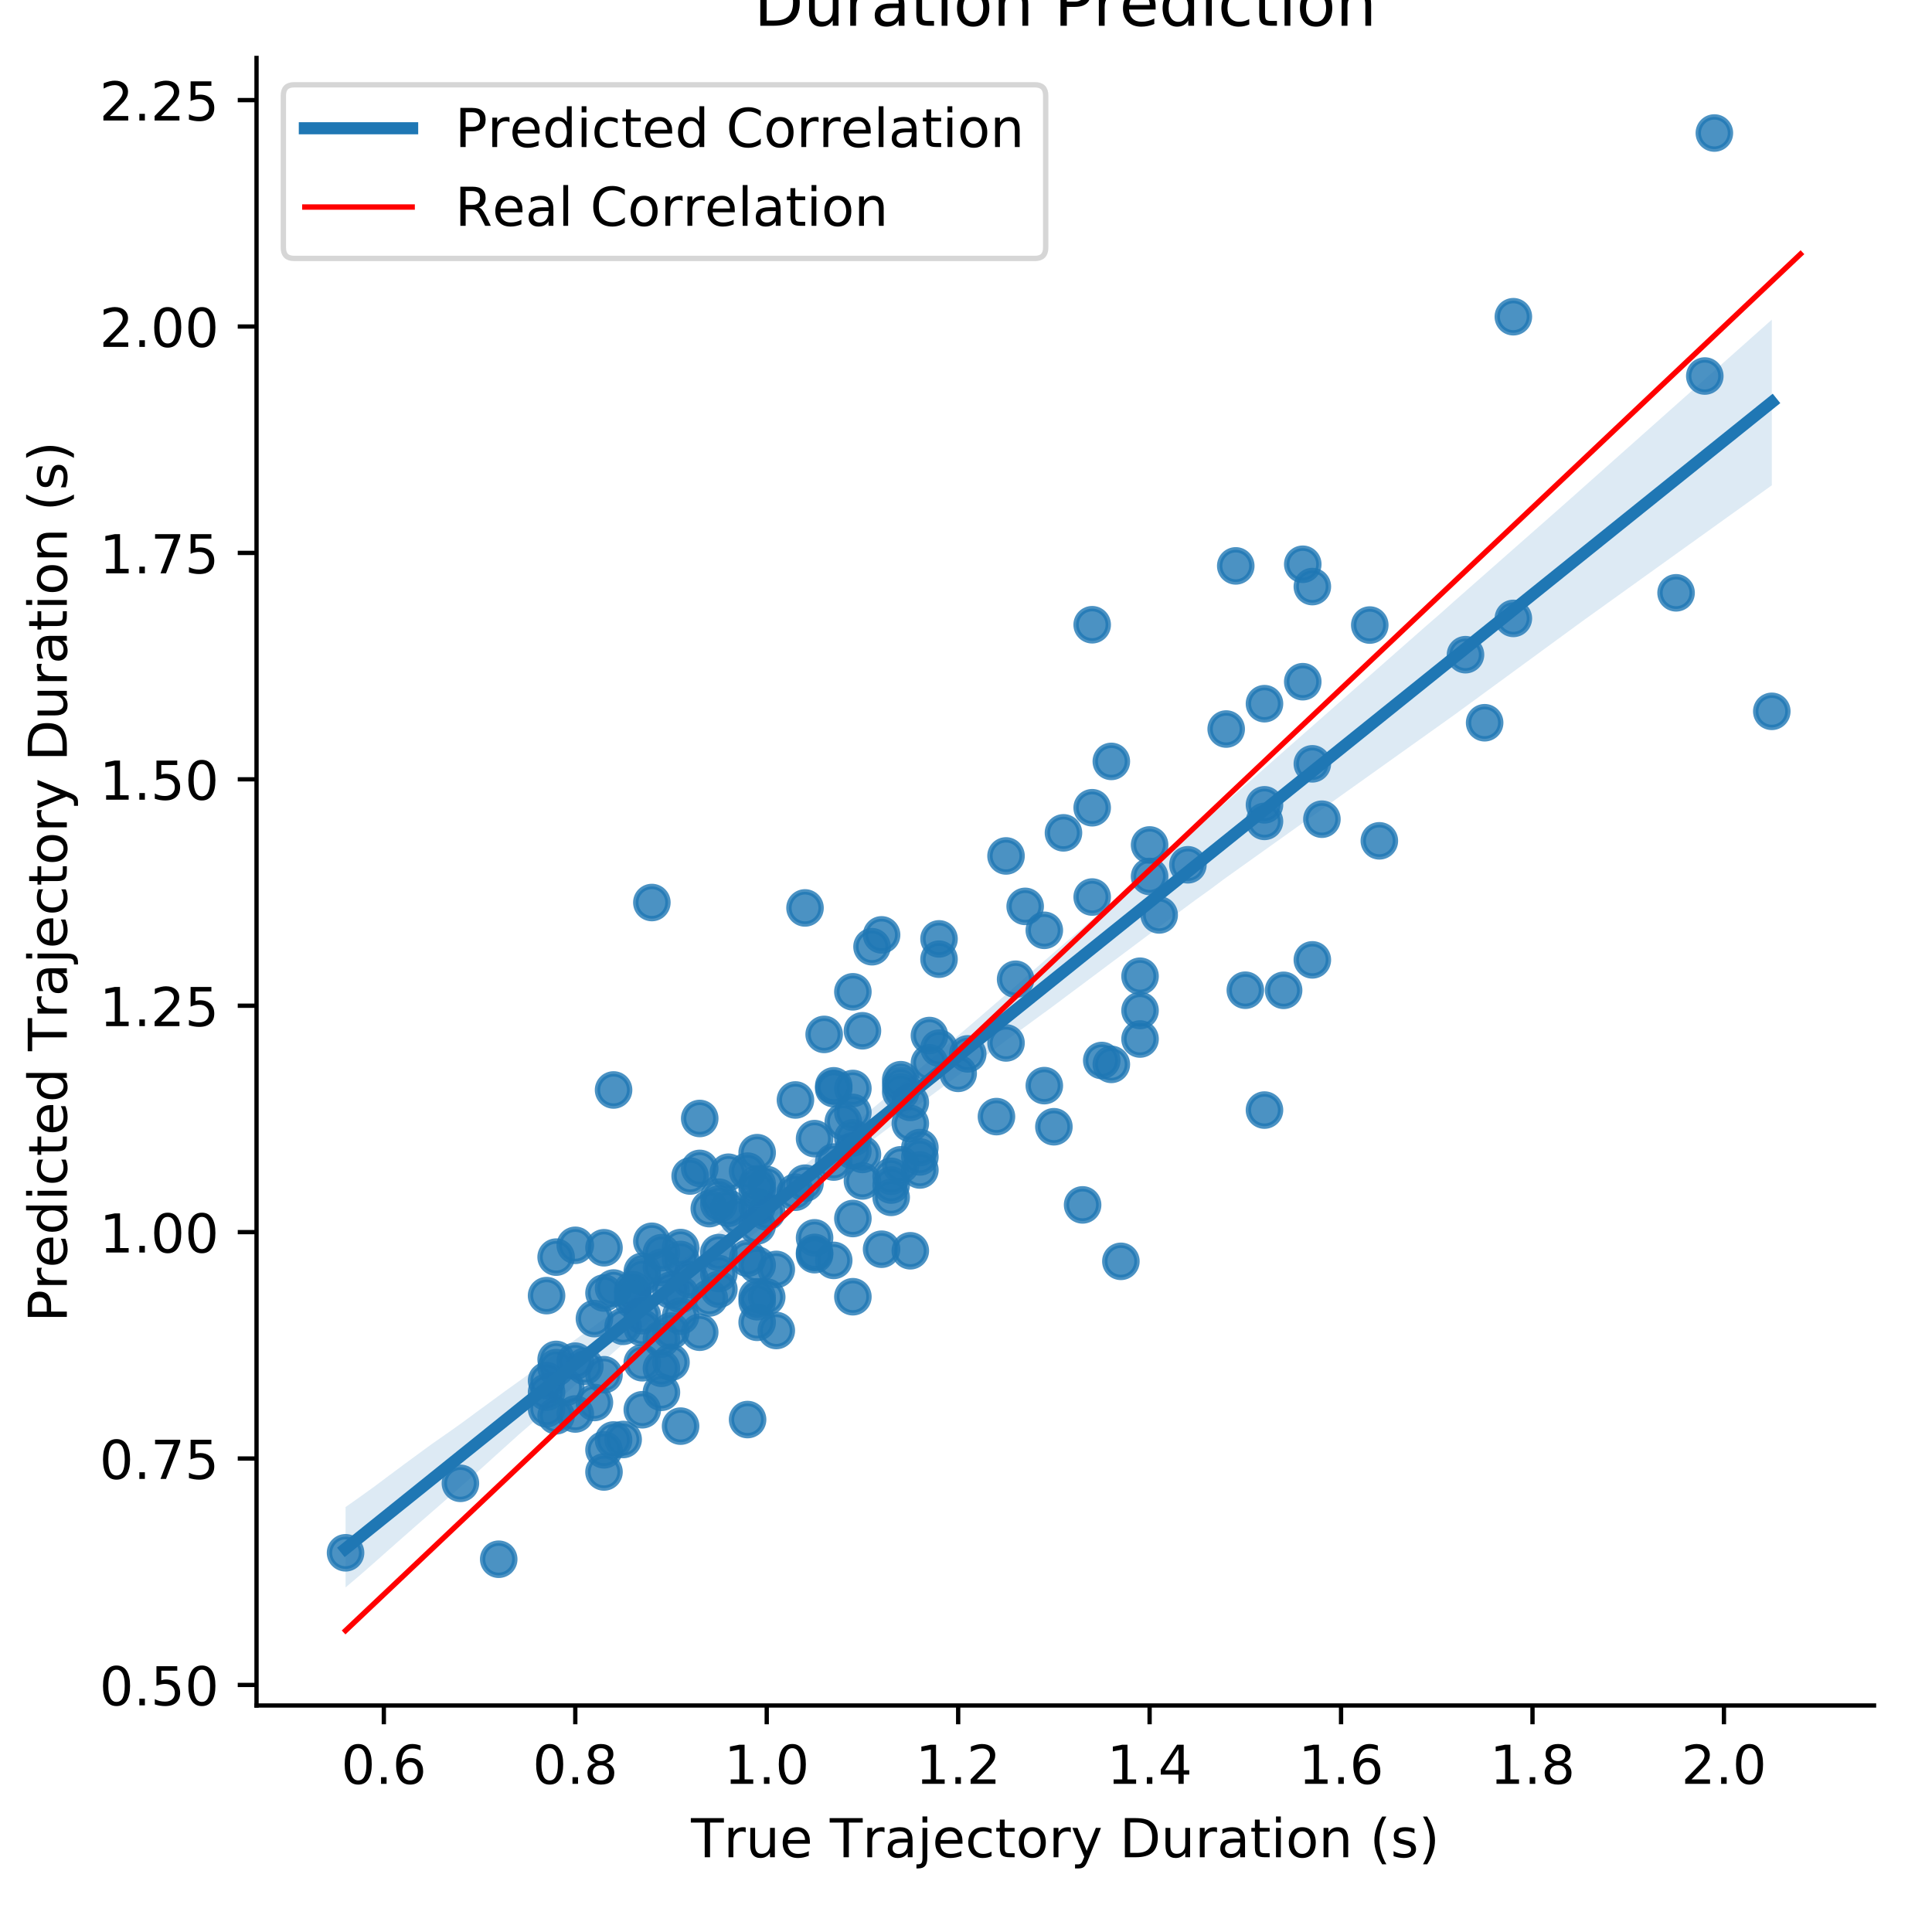 <?xml version="1.0" encoding="utf-8" standalone="no"?>
<!DOCTYPE svg PUBLIC "-//W3C//DTD SVG 1.1//EN"
  "http://www.w3.org/Graphics/SVG/1.1/DTD/svg11.dtd">
<!-- Created with matplotlib (https://matplotlib.org/) -->
<svg height="360pt" version="1.1" viewBox="0 0 360 360" width="360pt" xmlns="http://www.w3.org/2000/svg" xmlns:xlink="http://www.w3.org/1999/xlink">
 <defs>
  <style type="text/css">
*{stroke-linecap:butt;stroke-linejoin:round;}
  </style>
 </defs>
 <g id="figure_1">
  <g id="patch_1">
   <path d="M 0 360 
L 360 360 
L 360 0 
L 0 0 
z
" style="fill:#ffffff;"/>
  </g>
  <g id="axes_1">
   <g id="patch_2">
    <path d="M 47.8 317.794 
L 349.2 317.794 
L 349.2 10.8 
L 47.8 10.8 
z
" style="fill:#ffffff;"/>
   </g>
   <g id="PathCollection_1">
    <defs>
     <path d="M 0 3 
C 0.796 3 1.559 2.684 2.121 2.121 
C 2.684 1.559 3 0.796 3 0 
C 3 -0.796 2.684 -1.559 2.121 -2.121 
C 1.559 -2.684 0.796 -3 0 -3 
C -0.796 -3 -1.559 -2.684 -2.121 -2.121 
C -2.684 -1.559 -3 -0.796 -3 0 
C -3 0.796 -2.684 1.559 -2.121 2.121 
C -1.559 2.684 -0.796 3 0 3 
z
" id="m91bb793fe0" style="stroke:#1f77b4;stroke-opacity:0.8;"/>
    </defs>
    <g clip-path="url(#pa568bdf32d)">
     <use style="fill:#1f77b4;fill-opacity:0.8;stroke:#1f77b4;stroke-opacity:0.8;" x="164.272" xlink:href="#m91bb793fe0" y="174.201"/>
     <use style="fill:#1f77b4;fill-opacity:0.8;stroke:#1f77b4;stroke-opacity:0.8;" x="178.541" xlink:href="#m91bb793fe0" y="200.004"/>
     <use style="fill:#1f77b4;fill-opacity:0.8;stroke:#1f77b4;stroke-opacity:0.8;" x="203.512" xlink:href="#m91bb793fe0" y="116.412"/>
     <use style="fill:#1f77b4;fill-opacity:0.8;stroke:#1f77b4;stroke-opacity:0.8;" x="142.868" xlink:href="#m91bb793fe0" y="241.686"/>
     <use style="fill:#1f77b4;fill-opacity:0.8;stroke:#1f77b4;stroke-opacity:0.8;" x="141.085" xlink:href="#m91bb793fe0" y="242.557"/>
     <use style="fill:#1f77b4;fill-opacity:0.8;stroke:#1f77b4;stroke-opacity:0.8;" x="110.763" xlink:href="#m91bb793fe0" y="245.703"/>
     <use style="fill:#1f77b4;fill-opacity:0.8;stroke:#1f77b4;stroke-opacity:0.8;" x="203.512" xlink:href="#m91bb793fe0" y="167.15"/>
     <use style="fill:#1f77b4;fill-opacity:0.8;stroke:#1f77b4;stroke-opacity:0.8;" x="242.751" xlink:href="#m91bb793fe0" y="105.142"/>
     <use style="fill:#1f77b4;fill-opacity:0.8;stroke:#1f77b4;stroke-opacity:0.8;" x="107.196" xlink:href="#m91bb793fe0" y="263.476"/>
     <use style="fill:#1f77b4;fill-opacity:0.8;stroke:#1f77b4;stroke-opacity:0.8;" x="242.751" xlink:href="#m91bb793fe0" y="127.026"/>
     <use style="fill:#1f77b4;fill-opacity:0.8;stroke:#1f77b4;stroke-opacity:0.8;" x="112.547" xlink:href="#m91bb793fe0" y="232.501"/>
     <use style="fill:#1f77b4;fill-opacity:0.8;stroke:#1f77b4;stroke-opacity:0.8;" x="101.845" xlink:href="#m91bb793fe0" y="262.51"/>
     <use style="fill:#1f77b4;fill-opacity:0.8;stroke:#1f77b4;stroke-opacity:0.8;" x="232.05" xlink:href="#m91bb793fe0" y="184.512"/>
     <use style="fill:#1f77b4;fill-opacity:0.8;stroke:#1f77b4;stroke-opacity:0.8;" x="207.079" xlink:href="#m91bb793fe0" y="198.331"/>
     <use style="fill:#1f77b4;fill-opacity:0.8;stroke:#1f77b4;stroke-opacity:0.8;" x="244.535" xlink:href="#m91bb793fe0" y="142.329"/>
     <use style="fill:#1f77b4;fill-opacity:0.8;stroke:#1f77b4;stroke-opacity:0.8;" x="139.301" xlink:href="#m91bb793fe0" y="234.455"/>
     <use style="fill:#1f77b4;fill-opacity:0.8;stroke:#1f77b4;stroke-opacity:0.8;" x="64.389" xlink:href="#m91bb793fe0" y="289.34"/>
     <use style="fill:#1f77b4;fill-opacity:0.8;stroke:#1f77b4;stroke-opacity:0.8;" x="112.547" xlink:href="#m91bb793fe0" y="240.934"/>
     <use style="fill:#1f77b4;fill-opacity:0.8;stroke:#1f77b4;stroke-opacity:0.8;" x="167.839" xlink:href="#m91bb793fe0" y="217.047"/>
     <use style="fill:#1f77b4;fill-opacity:0.8;stroke:#1f77b4;stroke-opacity:0.8;" x="112.547" xlink:href="#m91bb793fe0" y="274.281"/>
     <use style="fill:#1f77b4;fill-opacity:0.8;stroke:#1f77b4;stroke-opacity:0.8;" x="126.816" xlink:href="#m91bb793fe0" y="265.739"/>
     <use style="fill:#1f77b4;fill-opacity:0.8;stroke:#1f77b4;stroke-opacity:0.8;" x="133.95" xlink:href="#m91bb793fe0" y="224.374"/>
     <use style="fill:#1f77b4;fill-opacity:0.8;stroke:#1f77b4;stroke-opacity:0.8;" x="212.43" xlink:href="#m91bb793fe0" y="188.293"/>
     <use style="fill:#1f77b4;fill-opacity:0.8;stroke:#1f77b4;stroke-opacity:0.8;" x="155.354" xlink:href="#m91bb793fe0" y="202.327"/>
     <use style="fill:#1f77b4;fill-opacity:0.8;stroke:#1f77b4;stroke-opacity:0.8;" x="133.95" xlink:href="#m91bb793fe0" y="237.311"/>
     <use style="fill:#1f77b4;fill-opacity:0.8;stroke:#1f77b4;stroke-opacity:0.8;" x="167.839" xlink:href="#m91bb793fe0" y="202.26"/>
     <use style="fill:#1f77b4;fill-opacity:0.8;stroke:#1f77b4;stroke-opacity:0.8;" x="107.196" xlink:href="#m91bb793fe0" y="253.631"/>
     <use style="fill:#1f77b4;fill-opacity:0.8;stroke:#1f77b4;stroke-opacity:0.8;" x="166.055" xlink:href="#m91bb793fe0" y="223.111"/>
     <use style="fill:#1f77b4;fill-opacity:0.8;stroke:#1f77b4;stroke-opacity:0.8;" x="103.628" xlink:href="#m91bb793fe0" y="263.81"/>
     <use style="fill:#1f77b4;fill-opacity:0.8;stroke:#1f77b4;stroke-opacity:0.8;" x="317.664" xlink:href="#m91bb793fe0" y="70.067"/>
     <use style="fill:#1f77b4;fill-opacity:0.8;stroke:#1f77b4;stroke-opacity:0.8;" x="141.085" xlink:href="#m91bb793fe0" y="241.646"/>
     <use style="fill:#1f77b4;fill-opacity:0.8;stroke:#1f77b4;stroke-opacity:0.8;" x="196.377" xlink:href="#m91bb793fe0" y="209.954"/>
     <use style="fill:#1f77b4;fill-opacity:0.8;stroke:#1f77b4;stroke-opacity:0.8;" x="235.617" xlink:href="#m91bb793fe0" y="153.053"/>
     <use style="fill:#1f77b4;fill-opacity:0.8;stroke:#1f77b4;stroke-opacity:0.8;" x="117.897" xlink:href="#m91bb793fe0" y="240.308"/>
     <use style="fill:#1f77b4;fill-opacity:0.8;stroke:#1f77b4;stroke-opacity:0.8;" x="148.219" xlink:href="#m91bb793fe0" y="222.148"/>
     <use style="fill:#1f77b4;fill-opacity:0.8;stroke:#1f77b4;stroke-opacity:0.8;" x="257.02" xlink:href="#m91bb793fe0" y="156.678"/>
     <use style="fill:#1f77b4;fill-opacity:0.8;stroke:#1f77b4;stroke-opacity:0.8;" x="126.816" xlink:href="#m91bb793fe0" y="232.465"/>
     <use style="fill:#1f77b4;fill-opacity:0.8;stroke:#1f77b4;stroke-opacity:0.8;" x="312.313" xlink:href="#m91bb793fe0" y="110.463"/>
     <use style="fill:#1f77b4;fill-opacity:0.8;stroke:#1f77b4;stroke-opacity:0.8;" x="137.517" xlink:href="#m91bb793fe0" y="226.807"/>
     <use style="fill:#1f77b4;fill-opacity:0.8;stroke:#1f77b4;stroke-opacity:0.8;" x="194.593" xlink:href="#m91bb793fe0" y="173.35"/>
     <use style="fill:#1f77b4;fill-opacity:0.8;stroke:#1f77b4;stroke-opacity:0.8;" x="121.465" xlink:href="#m91bb793fe0" y="168.174"/>
     <use style="fill:#1f77b4;fill-opacity:0.8;stroke:#1f77b4;stroke-opacity:0.8;" x="112.547" xlink:href="#m91bb793fe0" y="256.163"/>
     <use style="fill:#1f77b4;fill-opacity:0.8;stroke:#1f77b4;stroke-opacity:0.8;" x="171.406" xlink:href="#m91bb793fe0" y="218.009"/>
     <use style="fill:#1f77b4;fill-opacity:0.8;stroke:#1f77b4;stroke-opacity:0.8;" x="273.073" xlink:href="#m91bb793fe0" y="121.992"/>
     <use style="fill:#1f77b4;fill-opacity:0.8;stroke:#1f77b4;stroke-opacity:0.8;" x="319.447" xlink:href="#m91bb793fe0" y="24.787"/>
     <use style="fill:#1f77b4;fill-opacity:0.8;stroke:#1f77b4;stroke-opacity:0.8;" x="155.354" xlink:href="#m91bb793fe0" y="234.856"/>
     <use style="fill:#1f77b4;fill-opacity:0.8;stroke:#1f77b4;stroke-opacity:0.8;" x="205.295" xlink:href="#m91bb793fe0" y="197.61"/>
     <use style="fill:#1f77b4;fill-opacity:0.8;stroke:#1f77b4;stroke-opacity:0.8;" x="276.64" xlink:href="#m91bb793fe0" y="134.672"/>
     <use style="fill:#1f77b4;fill-opacity:0.8;stroke:#1f77b4;stroke-opacity:0.8;" x="171.406" xlink:href="#m91bb793fe0" y="215.576"/>
     <use style="fill:#1f77b4;fill-opacity:0.8;stroke:#1f77b4;stroke-opacity:0.8;" x="144.652" xlink:href="#m91bb793fe0" y="247.922"/>
     <use style="fill:#1f77b4;fill-opacity:0.8;stroke:#1f77b4;stroke-opacity:0.8;" x="105.412" xlink:href="#m91bb793fe0" y="258.533"/>
     <use style="fill:#1f77b4;fill-opacity:0.8;stroke:#1f77b4;stroke-opacity:0.8;" x="235.617" xlink:href="#m91bb793fe0" y="131.122"/>
     <use style="fill:#1f77b4;fill-opacity:0.8;stroke:#1f77b4;stroke-opacity:0.8;" x="187.459" xlink:href="#m91bb793fe0" y="194.334"/>
     <use style="fill:#1f77b4;fill-opacity:0.8;stroke:#1f77b4;stroke-opacity:0.8;" x="255.237" xlink:href="#m91bb793fe0" y="116.471"/>
     <use style="fill:#1f77b4;fill-opacity:0.8;stroke:#1f77b4;stroke-opacity:0.8;" x="133.95" xlink:href="#m91bb793fe0" y="233.398"/>
     <use style="fill:#1f77b4;fill-opacity:0.8;stroke:#1f77b4;stroke-opacity:0.8;" x="246.319" xlink:href="#m91bb793fe0" y="152.645"/>
     <use style="fill:#1f77b4;fill-opacity:0.8;stroke:#1f77b4;stroke-opacity:0.8;" x="130.383" xlink:href="#m91bb793fe0" y="217.715"/>
     <use style="fill:#1f77b4;fill-opacity:0.8;stroke:#1f77b4;stroke-opacity:0.8;" x="169.623" xlink:href="#m91bb793fe0" y="209.355"/>
     <use style="fill:#1f77b4;fill-opacity:0.8;stroke:#1f77b4;stroke-opacity:0.8;" x="142.868" xlink:href="#m91bb793fe0" y="220.714"/>
     <use style="fill:#1f77b4;fill-opacity:0.8;stroke:#1f77b4;stroke-opacity:0.8;" x="126.816" xlink:href="#m91bb793fe0" y="234.685"/>
     <use style="fill:#1f77b4;fill-opacity:0.8;stroke:#1f77b4;stroke-opacity:0.8;" x="114.33" xlink:href="#m91bb793fe0" y="240.003"/>
     <use style="fill:#1f77b4;fill-opacity:0.8;stroke:#1f77b4;stroke-opacity:0.8;" x="187.459" xlink:href="#m91bb793fe0" y="159.492"/>
     <use style="fill:#1f77b4;fill-opacity:0.8;stroke:#1f77b4;stroke-opacity:0.8;" x="135.734" xlink:href="#m91bb793fe0" y="218.427"/>
     <use style="fill:#1f77b4;fill-opacity:0.8;stroke:#1f77b4;stroke-opacity:0.8;" x="151.786" xlink:href="#m91bb793fe0" y="233.787"/>
     <use style="fill:#1f77b4;fill-opacity:0.8;stroke:#1f77b4;stroke-opacity:0.8;" x="169.623" xlink:href="#m91bb793fe0" y="205.412"/>
     <use style="fill:#1f77b4;fill-opacity:0.8;stroke:#1f77b4;stroke-opacity:0.8;" x="139.301" xlink:href="#m91bb793fe0" y="218.223"/>
     <use style="fill:#1f77b4;fill-opacity:0.8;stroke:#1f77b4;stroke-opacity:0.8;" x="155.354" xlink:href="#m91bb793fe0" y="216.53"/>
     <use style="fill:#1f77b4;fill-opacity:0.8;stroke:#1f77b4;stroke-opacity:0.8;" x="126.816" xlink:href="#m91bb793fe0" y="241.203"/>
     <use style="fill:#1f77b4;fill-opacity:0.8;stroke:#1f77b4;stroke-opacity:0.8;" x="180.324" xlink:href="#m91bb793fe0" y="196.375"/>
     <use style="fill:#1f77b4;fill-opacity:0.8;stroke:#1f77b4;stroke-opacity:0.8;" x="160.704" xlink:href="#m91bb793fe0" y="192.072"/>
     <use style="fill:#1f77b4;fill-opacity:0.8;stroke:#1f77b4;stroke-opacity:0.8;" x="85.792" xlink:href="#m91bb793fe0" y="276.396"/>
     <use style="fill:#1f77b4;fill-opacity:0.8;stroke:#1f77b4;stroke-opacity:0.8;" x="235.617" xlink:href="#m91bb793fe0" y="149.968"/>
     <use style="fill:#1f77b4;fill-opacity:0.8;stroke:#1f77b4;stroke-opacity:0.8;" x="123.248" xlink:href="#m91bb793fe0" y="254.964"/>
     <use style="fill:#1f77b4;fill-opacity:0.8;stroke:#1f77b4;stroke-opacity:0.8;" x="215.997" xlink:href="#m91bb793fe0" y="170.484"/>
     <use style="fill:#1f77b4;fill-opacity:0.8;stroke:#1f77b4;stroke-opacity:0.8;" x="110.763" xlink:href="#m91bb793fe0" y="261.334"/>
     <use style="fill:#1f77b4;fill-opacity:0.8;stroke:#1f77b4;stroke-opacity:0.8;" x="141.085" xlink:href="#m91bb793fe0" y="221.615"/>
     <use style="fill:#1f77b4;fill-opacity:0.8;stroke:#1f77b4;stroke-opacity:0.8;" x="198.161" xlink:href="#m91bb793fe0" y="155.188"/>
     <use style="fill:#1f77b4;fill-opacity:0.8;stroke:#1f77b4;stroke-opacity:0.8;" x="167.839" xlink:href="#m91bb793fe0" y="201.188"/>
     <use style="fill:#1f77b4;fill-opacity:0.8;stroke:#1f77b4;stroke-opacity:0.8;" x="158.921" xlink:href="#m91bb793fe0" y="241.627"/>
     <use style="fill:#1f77b4;fill-opacity:0.8;stroke:#1f77b4;stroke-opacity:0.8;" x="185.675" xlink:href="#m91bb793fe0" y="208.063"/>
     <use style="fill:#1f77b4;fill-opacity:0.8;stroke:#1f77b4;stroke-opacity:0.8;" x="194.593" xlink:href="#m91bb793fe0" y="202.293"/>
     <use style="fill:#1f77b4;fill-opacity:0.8;stroke:#1f77b4;stroke-opacity:0.8;" x="133.95" xlink:href="#m91bb793fe0" y="240.237"/>
     <use style="fill:#1f77b4;fill-opacity:0.8;stroke:#1f77b4;stroke-opacity:0.8;" x="239.184" xlink:href="#m91bb793fe0" y="184.533"/>
     <use style="fill:#1f77b4;fill-opacity:0.8;stroke:#1f77b4;stroke-opacity:0.8;" x="281.991" xlink:href="#m91bb793fe0" y="59.017"/>
     <use style="fill:#1f77b4;fill-opacity:0.8;stroke:#1f77b4;stroke-opacity:0.8;" x="153.57" xlink:href="#m91bb793fe0" y="192.748"/>
     <use style="fill:#1f77b4;fill-opacity:0.8;stroke:#1f77b4;stroke-opacity:0.8;" x="142.868" xlink:href="#m91bb793fe0" y="225.836"/>
     <use style="fill:#1f77b4;fill-opacity:0.8;stroke:#1f77b4;stroke-opacity:0.8;" x="173.19" xlink:href="#m91bb793fe0" y="198.049"/>
     <use style="fill:#1f77b4;fill-opacity:0.8;stroke:#1f77b4;stroke-opacity:0.8;" x="116.114" xlink:href="#m91bb793fe0" y="268.231"/>
     <use style="fill:#1f77b4;fill-opacity:0.8;stroke:#1f77b4;stroke-opacity:0.8;" x="125.032" xlink:href="#m91bb793fe0" y="253.833"/>
     <use style="fill:#1f77b4;fill-opacity:0.8;stroke:#1f77b4;stroke-opacity:0.8;" x="119.681" xlink:href="#m91bb793fe0" y="245.158"/>
     <use style="fill:#1f77b4;fill-opacity:0.8;stroke:#1f77b4;stroke-opacity:0.8;" x="119.681" xlink:href="#m91bb793fe0" y="262.688"/>
     <use style="fill:#1f77b4;fill-opacity:0.8;stroke:#1f77b4;stroke-opacity:0.8;" x="158.921" xlink:href="#m91bb793fe0" y="214.434"/>
     <use style="fill:#1f77b4;fill-opacity:0.8;stroke:#1f77b4;stroke-opacity:0.8;" x="214.213" xlink:href="#m91bb793fe0" y="157.445"/>
     <use style="fill:#1f77b4;fill-opacity:0.8;stroke:#1f77b4;stroke-opacity:0.8;" x="166.055" xlink:href="#m91bb793fe0" y="219.189"/>
     <use style="fill:#1f77b4;fill-opacity:0.8;stroke:#1f77b4;stroke-opacity:0.8;" x="114.33" xlink:href="#m91bb793fe0" y="268.32"/>
     <use style="fill:#1f77b4;fill-opacity:0.8;stroke:#1f77b4;stroke-opacity:0.8;" x="125.032" xlink:href="#m91bb793fe0" y="240.394"/>
     <use style="fill:#1f77b4;fill-opacity:0.8;stroke:#1f77b4;stroke-opacity:0.8;" x="151.786" xlink:href="#m91bb793fe0" y="230.653"/>
     <use style="fill:#1f77b4;fill-opacity:0.8;stroke:#1f77b4;stroke-opacity:0.8;" x="148.219" xlink:href="#m91bb793fe0" y="204.965"/>
     <use style="fill:#1f77b4;fill-opacity:0.8;stroke:#1f77b4;stroke-opacity:0.8;" x="158.921" xlink:href="#m91bb793fe0" y="207.286"/>
     <use style="fill:#1f77b4;fill-opacity:0.8;stroke:#1f77b4;stroke-opacity:0.8;" x="166.055" xlink:href="#m91bb793fe0" y="220.821"/>
     <use style="fill:#1f77b4;fill-opacity:0.8;stroke:#1f77b4;stroke-opacity:0.8;" x="133.95" xlink:href="#m91bb793fe0" y="223.077"/>
     <use style="fill:#1f77b4;fill-opacity:0.8;stroke:#1f77b4;stroke-opacity:0.8;" x="141.085" xlink:href="#m91bb793fe0" y="214.784"/>
     <use style="fill:#1f77b4;fill-opacity:0.8;stroke:#1f77b4;stroke-opacity:0.8;" x="103.628" xlink:href="#m91bb793fe0" y="254.846"/>
     <use style="fill:#1f77b4;fill-opacity:0.8;stroke:#1f77b4;stroke-opacity:0.8;" x="157.137" xlink:href="#m91bb793fe0" y="209.001"/>
     <use style="fill:#1f77b4;fill-opacity:0.8;stroke:#1f77b4;stroke-opacity:0.8;" x="214.213" xlink:href="#m91bb793fe0" y="163.32"/>
     <use style="fill:#1f77b4;fill-opacity:0.8;stroke:#1f77b4;stroke-opacity:0.8;" x="221.348" xlink:href="#m91bb793fe0" y="161.142"/>
     <use style="fill:#1f77b4;fill-opacity:0.8;stroke:#1f77b4;stroke-opacity:0.8;" x="244.535" xlink:href="#m91bb793fe0" y="178.858"/>
     <use style="fill:#1f77b4;fill-opacity:0.8;stroke:#1f77b4;stroke-opacity:0.8;" x="160.704" xlink:href="#m91bb793fe0" y="215.114"/>
     <use style="fill:#1f77b4;fill-opacity:0.8;stroke:#1f77b4;stroke-opacity:0.8;" x="101.845" xlink:href="#m91bb793fe0" y="259.413"/>
     <use style="fill:#1f77b4;fill-opacity:0.8;stroke:#1f77b4;stroke-opacity:0.8;" x="141.085" xlink:href="#m91bb793fe0" y="235.731"/>
     <use style="fill:#1f77b4;fill-opacity:0.8;stroke:#1f77b4;stroke-opacity:0.8;" x="207.079" xlink:href="#m91bb793fe0" y="141.877"/>
     <use style="fill:#1f77b4;fill-opacity:0.8;stroke:#1f77b4;stroke-opacity:0.8;" x="128.599" xlink:href="#m91bb793fe0" y="219.135"/>
     <use style="fill:#1f77b4;fill-opacity:0.8;stroke:#1f77b4;stroke-opacity:0.8;" x="160.704" xlink:href="#m91bb793fe0" y="220.054"/>
     <use style="fill:#1f77b4;fill-opacity:0.8;stroke:#1f77b4;stroke-opacity:0.8;" x="171.406" xlink:href="#m91bb793fe0" y="213.836"/>
     <use style="fill:#1f77b4;fill-opacity:0.8;stroke:#1f77b4;stroke-opacity:0.8;" x="235.617" xlink:href="#m91bb793fe0" y="206.847"/>
     <use style="fill:#1f77b4;fill-opacity:0.8;stroke:#1f77b4;stroke-opacity:0.8;" x="112.547" xlink:href="#m91bb793fe0" y="270.157"/>
     <use style="fill:#1f77b4;fill-opacity:0.8;stroke:#1f77b4;stroke-opacity:0.8;" x="330.149" xlink:href="#m91bb793fe0" y="132.547"/>
     <use style="fill:#1f77b4;fill-opacity:0.8;stroke:#1f77b4;stroke-opacity:0.8;" x="191.026" xlink:href="#m91bb793fe0" y="168.891"/>
     <use style="fill:#1f77b4;fill-opacity:0.8;stroke:#1f77b4;stroke-opacity:0.8;" x="141.085" xlink:href="#m91bb793fe0" y="228.424"/>
     <use style="fill:#1f77b4;fill-opacity:0.8;stroke:#1f77b4;stroke-opacity:0.8;" x="121.465" xlink:href="#m91bb793fe0" y="231.294"/>
     <use style="fill:#1f77b4;fill-opacity:0.8;stroke:#1f77b4;stroke-opacity:0.8;" x="116.114" xlink:href="#m91bb793fe0" y="247.145"/>
     <use style="fill:#1f77b4;fill-opacity:0.8;stroke:#1f77b4;stroke-opacity:0.8;" x="281.991" xlink:href="#m91bb793fe0" y="115.229"/>
     <use style="fill:#1f77b4;fill-opacity:0.8;stroke:#1f77b4;stroke-opacity:0.8;" x="126.816" xlink:href="#m91bb793fe0" y="245.247"/>
     <use style="fill:#1f77b4;fill-opacity:0.8;stroke:#1f77b4;stroke-opacity:0.8;" x="123.248" xlink:href="#m91bb793fe0" y="249.513"/>
     <use style="fill:#1f77b4;fill-opacity:0.8;stroke:#1f77b4;stroke-opacity:0.8;" x="119.681" xlink:href="#m91bb793fe0" y="247.424"/>
     <use style="fill:#1f77b4;fill-opacity:0.8;stroke:#1f77b4;stroke-opacity:0.8;" x="117.897" xlink:href="#m91bb793fe0" y="242.181"/>
     <use style="fill:#1f77b4;fill-opacity:0.8;stroke:#1f77b4;stroke-opacity:0.8;" x="158.921" xlink:href="#m91bb793fe0" y="184.809"/>
     <use style="fill:#1f77b4;fill-opacity:0.8;stroke:#1f77b4;stroke-opacity:0.8;" x="132.166" xlink:href="#m91bb793fe0" y="241.854"/>
     <use style="fill:#1f77b4;fill-opacity:0.8;stroke:#1f77b4;stroke-opacity:0.8;" x="164.272" xlink:href="#m91bb793fe0" y="232.774"/>
     <use style="fill:#1f77b4;fill-opacity:0.8;stroke:#1f77b4;stroke-opacity:0.8;" x="228.482" xlink:href="#m91bb793fe0" y="135.846"/>
     <use style="fill:#1f77b4;fill-opacity:0.8;stroke:#1f77b4;stroke-opacity:0.8;" x="101.845" xlink:href="#m91bb793fe0" y="257.259"/>
     <use style="fill:#1f77b4;fill-opacity:0.8;stroke:#1f77b4;stroke-opacity:0.8;" x="151.786" xlink:href="#m91bb793fe0" y="233.373"/>
     <use style="fill:#1f77b4;fill-opacity:0.8;stroke:#1f77b4;stroke-opacity:0.8;" x="230.266" xlink:href="#m91bb793fe0" y="105.446"/>
     <use style="fill:#1f77b4;fill-opacity:0.8;stroke:#1f77b4;stroke-opacity:0.8;" x="108.979" xlink:href="#m91bb793fe0" y="254.586"/>
     <use style="fill:#1f77b4;fill-opacity:0.8;stroke:#1f77b4;stroke-opacity:0.8;" x="167.839" xlink:href="#m91bb793fe0" y="203.464"/>
     <use style="fill:#1f77b4;fill-opacity:0.8;stroke:#1f77b4;stroke-opacity:0.8;" x="114.33" xlink:href="#m91bb793fe0" y="203.1"/>
     <use style="fill:#1f77b4;fill-opacity:0.8;stroke:#1f77b4;stroke-opacity:0.8;" x="119.681" xlink:href="#m91bb793fe0" y="236.891"/>
     <use style="fill:#1f77b4;fill-opacity:0.8;stroke:#1f77b4;stroke-opacity:0.8;" x="141.085" xlink:href="#m91bb793fe0" y="246.392"/>
     <use style="fill:#1f77b4;fill-opacity:0.8;stroke:#1f77b4;stroke-opacity:0.8;" x="158.921" xlink:href="#m91bb793fe0" y="202.824"/>
     <use style="fill:#1f77b4;fill-opacity:0.8;stroke:#1f77b4;stroke-opacity:0.8;" x="123.248" xlink:href="#m91bb793fe0" y="236.151"/>
     <use style="fill:#1f77b4;fill-opacity:0.8;stroke:#1f77b4;stroke-opacity:0.8;" x="169.623" xlink:href="#m91bb793fe0" y="233.064"/>
     <use style="fill:#1f77b4;fill-opacity:0.8;stroke:#1f77b4;stroke-opacity:0.8;" x="132.166" xlink:href="#m91bb793fe0" y="225.213"/>
     <use style="fill:#1f77b4;fill-opacity:0.8;stroke:#1f77b4;stroke-opacity:0.8;" x="103.628" xlink:href="#m91bb793fe0" y="253.307"/>
     <use style="fill:#1f77b4;fill-opacity:0.8;stroke:#1f77b4;stroke-opacity:0.8;" x="212.43" xlink:href="#m91bb793fe0" y="193.605"/>
     <use style="fill:#1f77b4;fill-opacity:0.8;stroke:#1f77b4;stroke-opacity:0.8;" x="203.512" xlink:href="#m91bb793fe0" y="150.51"/>
     <use style="fill:#1f77b4;fill-opacity:0.8;stroke:#1f77b4;stroke-opacity:0.8;" x="119.681" xlink:href="#m91bb793fe0" y="237.928"/>
     <use style="fill:#1f77b4;fill-opacity:0.8;stroke:#1f77b4;stroke-opacity:0.8;" x="201.728" xlink:href="#m91bb793fe0" y="224.514"/>
     <use style="fill:#1f77b4;fill-opacity:0.8;stroke:#1f77b4;stroke-opacity:0.8;" x="244.535" xlink:href="#m91bb793fe0" y="109.302"/>
     <use style="fill:#1f77b4;fill-opacity:0.8;stroke:#1f77b4;stroke-opacity:0.8;" x="150.003" xlink:href="#m91bb793fe0" y="220.464"/>
     <use style="fill:#1f77b4;fill-opacity:0.8;stroke:#1f77b4;stroke-opacity:0.8;" x="117.897" xlink:href="#m91bb793fe0" y="241.103"/>
     <use style="fill:#1f77b4;fill-opacity:0.8;stroke:#1f77b4;stroke-opacity:0.8;" x="123.248" xlink:href="#m91bb793fe0" y="233.425"/>
     <use style="fill:#1f77b4;fill-opacity:0.8;stroke:#1f77b4;stroke-opacity:0.8;" x="158.921" xlink:href="#m91bb793fe0" y="212.028"/>
     <use style="fill:#1f77b4;fill-opacity:0.8;stroke:#1f77b4;stroke-opacity:0.8;" x="150.003" xlink:href="#m91bb793fe0" y="169.18"/>
     <use style="fill:#1f77b4;fill-opacity:0.8;stroke:#1f77b4;stroke-opacity:0.8;" x="141.085" xlink:href="#m91bb793fe0" y="220.589"/>
     <use style="fill:#1f77b4;fill-opacity:0.8;stroke:#1f77b4;stroke-opacity:0.8;" x="173.19" xlink:href="#m91bb793fe0" y="192.959"/>
     <use style="fill:#1f77b4;fill-opacity:0.8;stroke:#1f77b4;stroke-opacity:0.8;" x="130.383" xlink:href="#m91bb793fe0" y="248.24"/>
     <use style="fill:#1f77b4;fill-opacity:0.8;stroke:#1f77b4;stroke-opacity:0.8;" x="189.243" xlink:href="#m91bb793fe0" y="182.467"/>
     <use style="fill:#1f77b4;fill-opacity:0.8;stroke:#1f77b4;stroke-opacity:0.8;" x="119.681" xlink:href="#m91bb793fe0" y="253.93"/>
     <use style="fill:#1f77b4;fill-opacity:0.8;stroke:#1f77b4;stroke-opacity:0.8;" x="162.488" xlink:href="#m91bb793fe0" y="176.409"/>
     <use style="fill:#1f77b4;fill-opacity:0.8;stroke:#1f77b4;stroke-opacity:0.8;" x="151.786" xlink:href="#m91bb793fe0" y="212.167"/>
     <use style="fill:#1f77b4;fill-opacity:0.8;stroke:#1f77b4;stroke-opacity:0.8;" x="125.032" xlink:href="#m91bb793fe0" y="248.017"/>
     <use style="fill:#1f77b4;fill-opacity:0.8;stroke:#1f77b4;stroke-opacity:0.8;" x="139.301" xlink:href="#m91bb793fe0" y="264.516"/>
     <use style="fill:#1f77b4;fill-opacity:0.8;stroke:#1f77b4;stroke-opacity:0.8;" x="174.974" xlink:href="#m91bb793fe0" y="174.948"/>
     <use style="fill:#1f77b4;fill-opacity:0.8;stroke:#1f77b4;stroke-opacity:0.8;" x="212.43" xlink:href="#m91bb793fe0" y="181.906"/>
     <use style="fill:#1f77b4;fill-opacity:0.8;stroke:#1f77b4;stroke-opacity:0.8;" x="144.652" xlink:href="#m91bb793fe0" y="236.539"/>
     <use style="fill:#1f77b4;fill-opacity:0.8;stroke:#1f77b4;stroke-opacity:0.8;" x="92.927" xlink:href="#m91bb793fe0" y="290.541"/>
     <use style="fill:#1f77b4;fill-opacity:0.8;stroke:#1f77b4;stroke-opacity:0.8;" x="103.628" xlink:href="#m91bb793fe0" y="234.248"/>
     <use style="fill:#1f77b4;fill-opacity:0.8;stroke:#1f77b4;stroke-opacity:0.8;" x="208.862" xlink:href="#m91bb793fe0" y="235.032"/>
     <use style="fill:#1f77b4;fill-opacity:0.8;stroke:#1f77b4;stroke-opacity:0.8;" x="128.599" xlink:href="#m91bb793fe0" y="238.45"/>
     <use style="fill:#1f77b4;fill-opacity:0.8;stroke:#1f77b4;stroke-opacity:0.8;" x="130.383" xlink:href="#m91bb793fe0" y="208.411"/>
     <use style="fill:#1f77b4;fill-opacity:0.8;stroke:#1f77b4;stroke-opacity:0.8;" x="123.248" xlink:href="#m91bb793fe0" y="259.436"/>
     <use style="fill:#1f77b4;fill-opacity:0.8;stroke:#1f77b4;stroke-opacity:0.8;" x="135.734" xlink:href="#m91bb793fe0" y="225.153"/>
     <use style="fill:#1f77b4;fill-opacity:0.8;stroke:#1f77b4;stroke-opacity:0.8;" x="174.974" xlink:href="#m91bb793fe0" y="195.31"/>
     <use style="fill:#1f77b4;fill-opacity:0.8;stroke:#1f77b4;stroke-opacity:0.8;" x="141.085" xlink:href="#m91bb793fe0" y="224.808"/>
     <use style="fill:#1f77b4;fill-opacity:0.8;stroke:#1f77b4;stroke-opacity:0.8;" x="155.354" xlink:href="#m91bb793fe0" y="202.855"/>
     <use style="fill:#1f77b4;fill-opacity:0.8;stroke:#1f77b4;stroke-opacity:0.8;" x="174.974" xlink:href="#m91bb793fe0" y="178.732"/>
     <use style="fill:#1f77b4;fill-opacity:0.8;stroke:#1f77b4;stroke-opacity:0.8;" x="107.196" xlink:href="#m91bb793fe0" y="232.047"/>
     <use style="fill:#1f77b4;fill-opacity:0.8;stroke:#1f77b4;stroke-opacity:0.8;" x="101.845" xlink:href="#m91bb793fe0" y="241.421"/>
     <use style="fill:#1f77b4;fill-opacity:0.8;stroke:#1f77b4;stroke-opacity:0.8;" x="158.921" xlink:href="#m91bb793fe0" y="227.054"/>
    </g>
   </g>
   <g id="PolyCollection_1">
    <path clip-path="url(#pa568bdf32d)" d="M 64.389 280.821 
L 64.389 295.796 
L 67.073 293.52 
L 69.757 291.167 
L 72.442 288.787 
L 75.126 286.415 
L 77.811 284.058 
L 80.495 281.719 
L 83.18 279.379 
L 85.864 277.018 
L 88.549 274.645 
L 91.233 272.222 
L 93.918 269.797 
L 96.602 267.375 
L 99.286 265.051 
L 101.971 262.702 
L 104.655 260.34 
L 107.34 257.98 
L 110.024 255.707 
L 112.709 253.391 
L 115.393 251.051 
L 118.078 248.777 
L 120.762 246.524 
L 123.446 244.181 
L 126.131 241.871 
L 128.815 239.656 
L 131.5 237.36 
L 134.184 235.116 
L 136.869 232.879 
L 139.553 230.701 
L 142.238 228.544 
L 144.922 226.351 
L 147.607 224.27 
L 150.291 222.117 
L 152.975 219.953 
L 155.66 217.812 
L 158.344 215.734 
L 161.029 213.649 
L 163.713 211.572 
L 166.398 209.566 
L 169.082 207.486 
L 171.767 205.434 
L 174.451 203.44 
L 177.135 201.44 
L 179.82 199.454 
L 182.504 197.543 
L 185.189 195.6 
L 187.873 193.586 
L 190.558 191.645 
L 193.242 189.675 
L 195.927 187.719 
L 198.611 185.708 
L 201.296 183.703 
L 203.98 181.696 
L 206.664 179.689 
L 209.349 177.681 
L 212.033 175.673 
L 214.718 173.665 
L 217.402 171.679 
L 220.087 169.68 
L 222.771 167.695 
L 225.456 165.769 
L 228.14 163.762 
L 230.824 161.848 
L 233.509 159.934 
L 236.193 158.02 
L 238.878 156.106 
L 241.562 154.192 
L 244.247 152.276 
L 246.931 150.36 
L 249.616 148.439 
L 252.3 146.526 
L 254.985 144.614 
L 257.669 142.702 
L 260.353 140.788 
L 263.038 138.874 
L 265.722 136.96 
L 268.407 135.045 
L 271.091 133.131 
L 273.776 131.171 
L 276.46 129.207 
L 279.145 127.243 
L 281.829 125.279 
L 284.513 123.315 
L 287.198 121.351 
L 289.882 119.387 
L 292.567 117.422 
L 295.251 115.462 
L 297.936 113.537 
L 300.62 111.611 
L 303.305 109.686 
L 305.989 107.761 
L 308.674 105.835 
L 311.358 103.91 
L 314.042 101.984 
L 316.727 100.059 
L 319.411 98.134 
L 322.096 96.208 
L 324.78 94.283 
L 327.465 92.357 
L 330.149 90.432 
L 330.149 59.565 
L 330.149 59.565 
L 327.465 61.953 
L 324.78 64.341 
L 322.096 66.729 
L 319.411 69.116 
L 316.727 71.504 
L 314.042 73.892 
L 311.358 76.28 
L 308.674 78.668 
L 305.989 81.056 
L 303.305 83.444 
L 300.62 85.832 
L 297.936 88.22 
L 295.251 90.608 
L 292.567 92.996 
L 289.882 95.367 
L 287.198 97.732 
L 284.513 100.096 
L 281.829 102.461 
L 279.145 104.826 
L 276.46 107.191 
L 273.776 109.556 
L 271.091 111.921 
L 268.407 114.319 
L 265.722 116.649 
L 263.038 119.012 
L 260.353 121.375 
L 257.669 123.738 
L 254.985 126.101 
L 252.3 128.465 
L 249.616 130.829 
L 246.931 133.193 
L 244.247 135.557 
L 241.562 137.922 
L 238.878 140.287 
L 236.193 142.657 
L 233.509 145.038 
L 230.824 147.385 
L 228.14 149.73 
L 225.456 152.087 
L 222.771 154.453 
L 220.087 156.83 
L 217.402 159.199 
L 214.718 161.577 
L 212.033 163.939 
L 209.349 166.265 
L 206.664 168.589 
L 203.98 170.916 
L 201.296 173.279 
L 198.611 175.568 
L 195.927 177.892 
L 193.242 180.218 
L 190.558 182.556 
L 187.873 184.947 
L 185.189 187.237 
L 182.504 189.563 
L 179.82 191.865 
L 177.135 194.168 
L 174.451 196.499 
L 171.767 198.812 
L 169.082 201.096 
L 166.398 203.355 
L 163.713 205.609 
L 161.029 207.856 
L 158.344 210.131 
L 155.66 212.367 
L 152.975 214.587 
L 150.291 216.84 
L 147.607 218.909 
L 144.922 220.983 
L 142.238 223.138 
L 139.553 225.232 
L 136.869 227.305 
L 134.184 229.397 
L 131.5 231.49 
L 128.815 233.588 
L 126.131 235.641 
L 123.446 237.717 
L 120.762 239.676 
L 118.078 241.696 
L 115.393 243.721 
L 112.709 245.64 
L 110.024 247.58 
L 107.34 249.513 
L 104.655 251.47 
L 101.971 253.445 
L 99.286 255.483 
L 96.602 257.442 
L 93.918 259.362 
L 91.233 261.333 
L 88.549 263.297 
L 85.864 265.279 
L 83.18 267.179 
L 80.495 269.046 
L 77.811 271.016 
L 75.126 272.987 
L 72.442 274.983 
L 69.757 276.995 
L 67.073 278.927 
L 64.389 280.821 
z
" style="fill:#1f77b4;fill-opacity:0.15;"/>
   </g>
   <g id="matplotlib.axis_1">
    <g id="xtick_1">
     <g id="line2d_1">
      <defs>
       <path d="M 0 0 
L 0 3.5 
" id="m13b0031901" style="stroke:#000000;stroke-width:0.8;"/>
      </defs>
      <g>
       <use style="stroke:#000000;stroke-width:0.8;" x="71.523" xlink:href="#m13b0031901" y="317.794"/>
      </g>
     </g>
     <g id="text_1">
      <!-- 0.6 -->
      <defs>
       <path d="M 31.781 66.406 
Q 24.172 66.406 20.328 58.906 
Q 16.5 51.422 16.5 36.375 
Q 16.5 21.391 20.328 13.891 
Q 24.172 6.391 31.781 6.391 
Q 39.453 6.391 43.281 13.891 
Q 47.125 21.391 47.125 36.375 
Q 47.125 51.422 43.281 58.906 
Q 39.453 66.406 31.781 66.406 
z
M 31.781 74.219 
Q 44.047 74.219 50.516 64.516 
Q 56.984 54.828 56.984 36.375 
Q 56.984 17.969 50.516 8.266 
Q 44.047 -1.422 31.781 -1.422 
Q 19.531 -1.422 13.062 8.266 
Q 6.594 17.969 6.594 36.375 
Q 6.594 54.828 13.062 64.516 
Q 19.531 74.219 31.781 74.219 
z
" id="DejaVuSans-48"/>
       <path d="M 10.688 12.406 
L 21 12.406 
L 21 0 
L 10.688 0 
z
" id="DejaVuSans-46"/>
       <path d="M 33.016 40.375 
Q 26.375 40.375 22.484 35.828 
Q 18.609 31.297 18.609 23.391 
Q 18.609 15.531 22.484 10.953 
Q 26.375 6.391 33.016 6.391 
Q 39.656 6.391 43.531 10.953 
Q 47.406 15.531 47.406 23.391 
Q 47.406 31.297 43.531 35.828 
Q 39.656 40.375 33.016 40.375 
z
M 52.594 71.297 
L 52.594 62.312 
Q 48.875 64.062 45.094 64.984 
Q 41.312 65.922 37.594 65.922 
Q 27.828 65.922 22.672 59.328 
Q 17.531 52.734 16.797 39.406 
Q 19.672 43.656 24.016 45.922 
Q 28.375 48.188 33.594 48.188 
Q 44.578 48.188 50.953 41.516 
Q 57.328 34.859 57.328 23.391 
Q 57.328 12.156 50.688 5.359 
Q 44.047 -1.422 33.016 -1.422 
Q 20.359 -1.422 13.672 8.266 
Q 6.984 17.969 6.984 36.375 
Q 6.984 53.656 15.188 63.938 
Q 23.391 74.219 37.203 74.219 
Q 40.922 74.219 44.703 73.484 
Q 48.484 72.75 52.594 71.297 
z
" id="DejaVuSans-54"/>
      </defs>
      <g transform="translate(63.572 332.392)scale(0.1 -0.1)">
       <use xlink:href="#DejaVuSans-48"/>
       <use x="63.623" xlink:href="#DejaVuSans-46"/>
       <use x="95.41" xlink:href="#DejaVuSans-54"/>
      </g>
     </g>
    </g>
    <g id="xtick_2">
     <g id="line2d_2">
      <g>
       <use style="stroke:#000000;stroke-width:0.8;" x="107.196" xlink:href="#m13b0031901" y="317.794"/>
      </g>
     </g>
     <g id="text_2">
      <!-- 0.8 -->
      <defs>
       <path d="M 31.781 34.625 
Q 24.75 34.625 20.719 30.859 
Q 16.703 27.094 16.703 20.516 
Q 16.703 13.922 20.719 10.156 
Q 24.75 6.391 31.781 6.391 
Q 38.812 6.391 42.859 10.172 
Q 46.922 13.969 46.922 20.516 
Q 46.922 27.094 42.891 30.859 
Q 38.875 34.625 31.781 34.625 
z
M 21.922 38.812 
Q 15.578 40.375 12.031 44.719 
Q 8.5 49.078 8.5 55.328 
Q 8.5 64.062 14.719 69.141 
Q 20.953 74.219 31.781 74.219 
Q 42.672 74.219 48.875 69.141 
Q 55.078 64.062 55.078 55.328 
Q 55.078 49.078 51.531 44.719 
Q 48 40.375 41.703 38.812 
Q 48.828 37.156 52.797 32.312 
Q 56.781 27.484 56.781 20.516 
Q 56.781 9.906 50.312 4.234 
Q 43.844 -1.422 31.781 -1.422 
Q 19.734 -1.422 13.25 4.234 
Q 6.781 9.906 6.781 20.516 
Q 6.781 27.484 10.781 32.312 
Q 14.797 37.156 21.922 38.812 
z
M 18.312 54.391 
Q 18.312 48.734 21.844 45.562 
Q 25.391 42.391 31.781 42.391 
Q 38.141 42.391 41.719 45.562 
Q 45.312 48.734 45.312 54.391 
Q 45.312 60.062 41.719 63.234 
Q 38.141 66.406 31.781 66.406 
Q 25.391 66.406 21.844 63.234 
Q 18.312 60.062 18.312 54.391 
z
" id="DejaVuSans-56"/>
      </defs>
      <g transform="translate(99.244 332.392)scale(0.1 -0.1)">
       <use xlink:href="#DejaVuSans-48"/>
       <use x="63.623" xlink:href="#DejaVuSans-46"/>
       <use x="95.41" xlink:href="#DejaVuSans-56"/>
      </g>
     </g>
    </g>
    <g id="xtick_3">
     <g id="line2d_3">
      <g>
       <use style="stroke:#000000;stroke-width:0.8;" x="142.868" xlink:href="#m13b0031901" y="317.794"/>
      </g>
     </g>
     <g id="text_3">
      <!-- 1.0 -->
      <defs>
       <path d="M 12.406 8.297 
L 28.516 8.297 
L 28.516 63.922 
L 10.984 60.406 
L 10.984 69.391 
L 28.422 72.906 
L 38.281 72.906 
L 38.281 8.297 
L 54.391 8.297 
L 54.391 0 
L 12.406 0 
z
" id="DejaVuSans-49"/>
      </defs>
      <g transform="translate(134.917 332.392)scale(0.1 -0.1)">
       <use xlink:href="#DejaVuSans-49"/>
       <use x="63.623" xlink:href="#DejaVuSans-46"/>
       <use x="95.41" xlink:href="#DejaVuSans-48"/>
      </g>
     </g>
    </g>
    <g id="xtick_4">
     <g id="line2d_4">
      <g>
       <use style="stroke:#000000;stroke-width:0.8;" x="178.541" xlink:href="#m13b0031901" y="317.794"/>
      </g>
     </g>
     <g id="text_4">
      <!-- 1.2 -->
      <defs>
       <path d="M 19.188 8.297 
L 53.609 8.297 
L 53.609 0 
L 7.328 0 
L 7.328 8.297 
Q 12.938 14.109 22.625 23.891 
Q 32.328 33.688 34.812 36.531 
Q 39.547 41.844 41.422 45.531 
Q 43.312 49.219 43.312 52.781 
Q 43.312 58.594 39.234 62.25 
Q 35.156 65.922 28.609 65.922 
Q 23.969 65.922 18.812 64.312 
Q 13.672 62.703 7.812 59.422 
L 7.812 69.391 
Q 13.766 71.781 18.938 73 
Q 24.125 74.219 28.422 74.219 
Q 39.75 74.219 46.484 68.547 
Q 53.219 62.891 53.219 53.422 
Q 53.219 48.922 51.531 44.891 
Q 49.859 40.875 45.406 35.406 
Q 44.188 33.984 37.641 27.219 
Q 31.109 20.453 19.188 8.297 
z
" id="DejaVuSans-50"/>
      </defs>
      <g transform="translate(170.589 332.392)scale(0.1 -0.1)">
       <use xlink:href="#DejaVuSans-49"/>
       <use x="63.623" xlink:href="#DejaVuSans-46"/>
       <use x="95.41" xlink:href="#DejaVuSans-50"/>
      </g>
     </g>
    </g>
    <g id="xtick_5">
     <g id="line2d_5">
      <g>
       <use style="stroke:#000000;stroke-width:0.8;" x="214.213" xlink:href="#m13b0031901" y="317.794"/>
      </g>
     </g>
     <g id="text_5">
      <!-- 1.4 -->
      <defs>
       <path d="M 37.797 64.312 
L 12.891 25.391 
L 37.797 25.391 
z
M 35.203 72.906 
L 47.609 72.906 
L 47.609 25.391 
L 58.016 25.391 
L 58.016 17.188 
L 47.609 17.188 
L 47.609 0 
L 37.797 0 
L 37.797 17.188 
L 4.891 17.188 
L 4.891 26.703 
z
" id="DejaVuSans-52"/>
      </defs>
      <g transform="translate(206.262 332.392)scale(0.1 -0.1)">
       <use xlink:href="#DejaVuSans-49"/>
       <use x="63.623" xlink:href="#DejaVuSans-46"/>
       <use x="95.41" xlink:href="#DejaVuSans-52"/>
      </g>
     </g>
    </g>
    <g id="xtick_6">
     <g id="line2d_6">
      <g>
       <use style="stroke:#000000;stroke-width:0.8;" x="249.886" xlink:href="#m13b0031901" y="317.794"/>
      </g>
     </g>
     <g id="text_6">
      <!-- 1.6 -->
      <g transform="translate(241.934 332.392)scale(0.1 -0.1)">
       <use xlink:href="#DejaVuSans-49"/>
       <use x="63.623" xlink:href="#DejaVuSans-46"/>
       <use x="95.41" xlink:href="#DejaVuSans-54"/>
      </g>
     </g>
    </g>
    <g id="xtick_7">
     <g id="line2d_7">
      <g>
       <use style="stroke:#000000;stroke-width:0.8;" x="285.558" xlink:href="#m13b0031901" y="317.794"/>
      </g>
     </g>
     <g id="text_7">
      <!-- 1.8 -->
      <g transform="translate(277.607 332.392)scale(0.1 -0.1)">
       <use xlink:href="#DejaVuSans-49"/>
       <use x="63.623" xlink:href="#DejaVuSans-46"/>
       <use x="95.41" xlink:href="#DejaVuSans-56"/>
      </g>
     </g>
    </g>
    <g id="xtick_8">
     <g id="line2d_8">
      <g>
       <use style="stroke:#000000;stroke-width:0.8;" x="321.231" xlink:href="#m13b0031901" y="317.794"/>
      </g>
     </g>
     <g id="text_8">
      <!-- 2.0 -->
      <g transform="translate(313.279 332.392)scale(0.1 -0.1)">
       <use xlink:href="#DejaVuSans-50"/>
       <use x="63.623" xlink:href="#DejaVuSans-46"/>
       <use x="95.41" xlink:href="#DejaVuSans-48"/>
      </g>
     </g>
    </g>
    <g id="text_9">
     <!-- True Trajectory Duration (s) -->
     <defs>
      <path d="M -0.297 72.906 
L 61.375 72.906 
L 61.375 64.594 
L 35.5 64.594 
L 35.5 0 
L 25.594 0 
L 25.594 64.594 
L -0.297 64.594 
z
" id="DejaVuSans-84"/>
      <path d="M 41.109 46.297 
Q 39.594 47.172 37.812 47.578 
Q 36.031 48 33.891 48 
Q 26.266 48 22.188 43.047 
Q 18.109 38.094 18.109 28.812 
L 18.109 0 
L 9.078 0 
L 9.078 54.688 
L 18.109 54.688 
L 18.109 46.188 
Q 20.953 51.172 25.484 53.578 
Q 30.031 56 36.531 56 
Q 37.453 56 38.578 55.875 
Q 39.703 55.766 41.062 55.516 
z
" id="DejaVuSans-114"/>
      <path d="M 8.5 21.578 
L 8.5 54.688 
L 17.484 54.688 
L 17.484 21.922 
Q 17.484 14.156 20.5 10.266 
Q 23.531 6.391 29.594 6.391 
Q 36.859 6.391 41.078 11.031 
Q 45.312 15.672 45.312 23.688 
L 45.312 54.688 
L 54.297 54.688 
L 54.297 0 
L 45.312 0 
L 45.312 8.406 
Q 42.047 3.422 37.719 1 
Q 33.406 -1.422 27.688 -1.422 
Q 18.266 -1.422 13.375 4.438 
Q 8.5 10.297 8.5 21.578 
z
M 31.109 56 
z
" id="DejaVuSans-117"/>
      <path d="M 56.203 29.594 
L 56.203 25.203 
L 14.891 25.203 
Q 15.484 15.922 20.484 11.062 
Q 25.484 6.203 34.422 6.203 
Q 39.594 6.203 44.453 7.469 
Q 49.312 8.734 54.109 11.281 
L 54.109 2.781 
Q 49.266 0.734 44.188 -0.344 
Q 39.109 -1.422 33.891 -1.422 
Q 20.797 -1.422 13.156 6.188 
Q 5.516 13.812 5.516 26.812 
Q 5.516 40.234 12.766 48.109 
Q 20.016 56 32.328 56 
Q 43.359 56 49.781 48.891 
Q 56.203 41.797 56.203 29.594 
z
M 47.219 32.234 
Q 47.125 39.594 43.094 43.984 
Q 39.062 48.391 32.422 48.391 
Q 24.906 48.391 20.391 44.141 
Q 15.875 39.891 15.188 32.172 
z
" id="DejaVuSans-101"/>
      <path id="DejaVuSans-32"/>
      <path d="M 34.281 27.484 
Q 23.391 27.484 19.188 25 
Q 14.984 22.516 14.984 16.5 
Q 14.984 11.719 18.141 8.906 
Q 21.297 6.109 26.703 6.109 
Q 34.188 6.109 38.703 11.406 
Q 43.219 16.703 43.219 25.484 
L 43.219 27.484 
z
M 52.203 31.203 
L 52.203 0 
L 43.219 0 
L 43.219 8.297 
Q 40.141 3.328 35.547 0.953 
Q 30.953 -1.422 24.312 -1.422 
Q 15.922 -1.422 10.953 3.297 
Q 6 8.016 6 15.922 
Q 6 25.141 12.172 29.828 
Q 18.359 34.516 30.609 34.516 
L 43.219 34.516 
L 43.219 35.406 
Q 43.219 41.609 39.141 45 
Q 35.062 48.391 27.688 48.391 
Q 23 48.391 18.547 47.266 
Q 14.109 46.141 10.016 43.891 
L 10.016 52.203 
Q 14.938 54.109 19.578 55.047 
Q 24.219 56 28.609 56 
Q 40.484 56 46.344 49.844 
Q 52.203 43.703 52.203 31.203 
z
" id="DejaVuSans-97"/>
      <path d="M 9.422 54.688 
L 18.406 54.688 
L 18.406 -0.984 
Q 18.406 -11.422 14.422 -16.109 
Q 10.453 -20.797 1.609 -20.797 
L -1.812 -20.797 
L -1.812 -13.188 
L 0.594 -13.188 
Q 5.719 -13.188 7.562 -10.812 
Q 9.422 -8.453 9.422 -0.984 
z
M 9.422 75.984 
L 18.406 75.984 
L 18.406 64.594 
L 9.422 64.594 
z
" id="DejaVuSans-106"/>
      <path d="M 48.781 52.594 
L 48.781 44.188 
Q 44.969 46.297 41.141 47.344 
Q 37.312 48.391 33.406 48.391 
Q 24.656 48.391 19.812 42.844 
Q 14.984 37.312 14.984 27.297 
Q 14.984 17.281 19.812 11.734 
Q 24.656 6.203 33.406 6.203 
Q 37.312 6.203 41.141 7.25 
Q 44.969 8.297 48.781 10.406 
L 48.781 2.094 
Q 45.016 0.344 40.984 -0.531 
Q 36.969 -1.422 32.422 -1.422 
Q 20.062 -1.422 12.781 6.344 
Q 5.516 14.109 5.516 27.297 
Q 5.516 40.672 12.859 48.328 
Q 20.219 56 33.016 56 
Q 37.156 56 41.109 55.141 
Q 45.062 54.297 48.781 52.594 
z
" id="DejaVuSans-99"/>
      <path d="M 18.312 70.219 
L 18.312 54.688 
L 36.812 54.688 
L 36.812 47.703 
L 18.312 47.703 
L 18.312 18.016 
Q 18.312 11.328 20.141 9.422 
Q 21.969 7.516 27.594 7.516 
L 36.812 7.516 
L 36.812 0 
L 27.594 0 
Q 17.188 0 13.234 3.875 
Q 9.281 7.766 9.281 18.016 
L 9.281 47.703 
L 2.688 47.703 
L 2.688 54.688 
L 9.281 54.688 
L 9.281 70.219 
z
" id="DejaVuSans-116"/>
      <path d="M 30.609 48.391 
Q 23.391 48.391 19.188 42.75 
Q 14.984 37.109 14.984 27.297 
Q 14.984 17.484 19.156 11.844 
Q 23.344 6.203 30.609 6.203 
Q 37.797 6.203 41.984 11.859 
Q 46.188 17.531 46.188 27.297 
Q 46.188 37.016 41.984 42.703 
Q 37.797 48.391 30.609 48.391 
z
M 30.609 56 
Q 42.328 56 49.016 48.375 
Q 55.719 40.766 55.719 27.297 
Q 55.719 13.875 49.016 6.219 
Q 42.328 -1.422 30.609 -1.422 
Q 18.844 -1.422 12.172 6.219 
Q 5.516 13.875 5.516 27.297 
Q 5.516 40.766 12.172 48.375 
Q 18.844 56 30.609 56 
z
" id="DejaVuSans-111"/>
      <path d="M 32.172 -5.078 
Q 28.375 -14.844 24.75 -17.812 
Q 21.141 -20.797 15.094 -20.797 
L 7.906 -20.797 
L 7.906 -13.281 
L 13.188 -13.281 
Q 16.891 -13.281 18.938 -11.516 
Q 21 -9.766 23.484 -3.219 
L 25.094 0.875 
L 2.984 54.688 
L 12.5 54.688 
L 29.594 11.922 
L 46.688 54.688 
L 56.203 54.688 
z
" id="DejaVuSans-121"/>
      <path d="M 19.672 64.797 
L 19.672 8.109 
L 31.594 8.109 
Q 46.688 8.109 53.688 14.938 
Q 60.688 21.781 60.688 36.531 
Q 60.688 51.172 53.688 57.984 
Q 46.688 64.797 31.594 64.797 
z
M 9.812 72.906 
L 30.078 72.906 
Q 51.266 72.906 61.172 64.094 
Q 71.094 55.281 71.094 36.531 
Q 71.094 17.672 61.125 8.828 
Q 51.172 0 30.078 0 
L 9.812 0 
z
" id="DejaVuSans-68"/>
      <path d="M 9.422 54.688 
L 18.406 54.688 
L 18.406 0 
L 9.422 0 
z
M 9.422 75.984 
L 18.406 75.984 
L 18.406 64.594 
L 9.422 64.594 
z
" id="DejaVuSans-105"/>
      <path d="M 54.891 33.016 
L 54.891 0 
L 45.906 0 
L 45.906 32.719 
Q 45.906 40.484 42.875 44.328 
Q 39.844 48.188 33.797 48.188 
Q 26.516 48.188 22.312 43.547 
Q 18.109 38.922 18.109 30.906 
L 18.109 0 
L 9.078 0 
L 9.078 54.688 
L 18.109 54.688 
L 18.109 46.188 
Q 21.344 51.125 25.703 53.562 
Q 30.078 56 35.797 56 
Q 45.219 56 50.047 50.172 
Q 54.891 44.344 54.891 33.016 
z
" id="DejaVuSans-110"/>
      <path d="M 31 75.875 
Q 24.469 64.656 21.281 53.656 
Q 18.109 42.672 18.109 31.391 
Q 18.109 20.125 21.312 9.062 
Q 24.516 -2 31 -13.188 
L 23.188 -13.188 
Q 15.875 -1.703 12.234 9.375 
Q 8.594 20.453 8.594 31.391 
Q 8.594 42.281 12.203 53.312 
Q 15.828 64.359 23.188 75.875 
z
" id="DejaVuSans-40"/>
      <path d="M 44.281 53.078 
L 44.281 44.578 
Q 40.484 46.531 36.375 47.5 
Q 32.281 48.484 27.875 48.484 
Q 21.188 48.484 17.844 46.438 
Q 14.5 44.391 14.5 40.281 
Q 14.5 37.156 16.891 35.375 
Q 19.281 33.594 26.516 31.984 
L 29.594 31.297 
Q 39.156 29.25 43.188 25.516 
Q 47.219 21.781 47.219 15.094 
Q 47.219 7.469 41.188 3.016 
Q 35.156 -1.422 24.609 -1.422 
Q 20.219 -1.422 15.453 -0.562 
Q 10.688 0.297 5.422 2 
L 5.422 11.281 
Q 10.406 8.688 15.234 7.391 
Q 20.062 6.109 24.812 6.109 
Q 31.156 6.109 34.562 8.281 
Q 37.984 10.453 37.984 14.406 
Q 37.984 18.062 35.516 20.016 
Q 33.062 21.969 24.703 23.781 
L 21.578 24.516 
Q 13.234 26.266 9.516 29.906 
Q 5.812 33.547 5.812 39.891 
Q 5.812 47.609 11.281 51.797 
Q 16.75 56 26.812 56 
Q 31.781 56 36.172 55.266 
Q 40.578 54.547 44.281 53.078 
z
" id="DejaVuSans-115"/>
      <path d="M 8.016 75.875 
L 15.828 75.875 
Q 23.141 64.359 26.781 53.312 
Q 30.422 42.281 30.422 31.391 
Q 30.422 20.453 26.781 9.375 
Q 23.141 -1.703 15.828 -13.188 
L 8.016 -13.188 
Q 14.5 -2 17.703 9.062 
Q 20.906 20.125 20.906 31.391 
Q 20.906 42.672 17.703 53.656 
Q 14.5 64.656 8.016 75.875 
z
" id="DejaVuSans-41"/>
     </defs>
     <g transform="translate(128.755 346.07)scale(0.1 -0.1)">
      <use xlink:href="#DejaVuSans-84"/>
      <use x="60.865" xlink:href="#DejaVuSans-114"/>
      <use x="101.979" xlink:href="#DejaVuSans-117"/>
      <use x="165.357" xlink:href="#DejaVuSans-101"/>
      <use x="226.881" xlink:href="#DejaVuSans-32"/>
      <use x="258.668" xlink:href="#DejaVuSans-84"/>
      <use x="319.533" xlink:href="#DejaVuSans-114"/>
      <use x="360.646" xlink:href="#DejaVuSans-97"/>
      <use x="421.926" xlink:href="#DejaVuSans-106"/>
      <use x="449.709" xlink:href="#DejaVuSans-101"/>
      <use x="511.232" xlink:href="#DejaVuSans-99"/>
      <use x="566.213" xlink:href="#DejaVuSans-116"/>
      <use x="605.422" xlink:href="#DejaVuSans-111"/>
      <use x="666.604" xlink:href="#DejaVuSans-114"/>
      <use x="707.717" xlink:href="#DejaVuSans-121"/>
      <use x="766.896" xlink:href="#DejaVuSans-32"/>
      <use x="798.684" xlink:href="#DejaVuSans-68"/>
      <use x="875.686" xlink:href="#DejaVuSans-117"/>
      <use x="939.064" xlink:href="#DejaVuSans-114"/>
      <use x="980.178" xlink:href="#DejaVuSans-97"/>
      <use x="1041.457" xlink:href="#DejaVuSans-116"/>
      <use x="1080.666" xlink:href="#DejaVuSans-105"/>
      <use x="1108.449" xlink:href="#DejaVuSans-111"/>
      <use x="1169.631" xlink:href="#DejaVuSans-110"/>
      <use x="1233.01" xlink:href="#DejaVuSans-32"/>
      <use x="1264.797" xlink:href="#DejaVuSans-40"/>
      <use x="1303.811" xlink:href="#DejaVuSans-115"/>
      <use x="1355.91" xlink:href="#DejaVuSans-41"/>
     </g>
    </g>
   </g>
   <g id="matplotlib.axis_2">
    <g id="ytick_1">
     <g id="line2d_9">
      <defs>
       <path d="M 0 0 
L -3.5 0 
" id="m0c3d6c6c8d" style="stroke:#000000;stroke-width:0.8;"/>
      </defs>
      <g>
       <use style="stroke:#000000;stroke-width:0.8;" x="47.8" xlink:href="#m0c3d6c6c8d" y="313.964"/>
      </g>
     </g>
     <g id="text_10">
      <!-- 0.50 -->
      <defs>
       <path d="M 10.797 72.906 
L 49.516 72.906 
L 49.516 64.594 
L 19.828 64.594 
L 19.828 46.734 
Q 21.969 47.469 24.109 47.828 
Q 26.266 48.188 28.422 48.188 
Q 40.625 48.188 47.75 41.5 
Q 54.891 34.812 54.891 23.391 
Q 54.891 11.625 47.562 5.094 
Q 40.234 -1.422 26.906 -1.422 
Q 22.312 -1.422 17.547 -0.641 
Q 12.797 0.141 7.719 1.703 
L 7.719 11.625 
Q 12.109 9.234 16.797 8.062 
Q 21.484 6.891 26.703 6.891 
Q 35.156 6.891 40.078 11.328 
Q 45.016 15.766 45.016 23.391 
Q 45.016 31 40.078 35.438 
Q 35.156 39.891 26.703 39.891 
Q 22.75 39.891 18.812 39.016 
Q 14.891 38.141 10.797 36.281 
z
" id="DejaVuSans-53"/>
      </defs>
      <g transform="translate(18.534 317.764)scale(0.1 -0.1)">
       <use xlink:href="#DejaVuSans-48"/>
       <use x="63.623" xlink:href="#DejaVuSans-46"/>
       <use x="95.41" xlink:href="#DejaVuSans-53"/>
       <use x="159.033" xlink:href="#DejaVuSans-48"/>
      </g>
     </g>
    </g>
    <g id="ytick_2">
     <g id="line2d_10">
      <g>
       <use style="stroke:#000000;stroke-width:0.8;" x="47.8" xlink:href="#m0c3d6c6c8d" y="271.777"/>
      </g>
     </g>
     <g id="text_11">
      <!-- 0.75 -->
      <defs>
       <path d="M 8.203 72.906 
L 55.078 72.906 
L 55.078 68.703 
L 28.609 0 
L 18.312 0 
L 43.219 64.594 
L 8.203 64.594 
z
" id="DejaVuSans-55"/>
      </defs>
      <g transform="translate(18.534 275.576)scale(0.1 -0.1)">
       <use xlink:href="#DejaVuSans-48"/>
       <use x="63.623" xlink:href="#DejaVuSans-46"/>
       <use x="95.41" xlink:href="#DejaVuSans-55"/>
       <use x="159.033" xlink:href="#DejaVuSans-53"/>
      </g>
     </g>
    </g>
    <g id="ytick_3">
     <g id="line2d_11">
      <g>
       <use style="stroke:#000000;stroke-width:0.8;" x="47.8" xlink:href="#m0c3d6c6c8d" y="229.589"/>
      </g>
     </g>
     <g id="text_12">
      <!-- 1.00 -->
      <g transform="translate(18.534 233.389)scale(0.1 -0.1)">
       <use xlink:href="#DejaVuSans-49"/>
       <use x="63.623" xlink:href="#DejaVuSans-46"/>
       <use x="95.41" xlink:href="#DejaVuSans-48"/>
       <use x="159.033" xlink:href="#DejaVuSans-48"/>
      </g>
     </g>
    </g>
    <g id="ytick_4">
     <g id="line2d_12">
      <g>
       <use style="stroke:#000000;stroke-width:0.8;" x="47.8" xlink:href="#m0c3d6c6c8d" y="187.402"/>
      </g>
     </g>
     <g id="text_13">
      <!-- 1.25 -->
      <g transform="translate(18.534 191.201)scale(0.1 -0.1)">
       <use xlink:href="#DejaVuSans-49"/>
       <use x="63.623" xlink:href="#DejaVuSans-46"/>
       <use x="95.41" xlink:href="#DejaVuSans-50"/>
       <use x="159.033" xlink:href="#DejaVuSans-53"/>
      </g>
     </g>
    </g>
    <g id="ytick_5">
     <g id="line2d_13">
      <g>
       <use style="stroke:#000000;stroke-width:0.8;" x="47.8" xlink:href="#m0c3d6c6c8d" y="145.214"/>
      </g>
     </g>
     <g id="text_14">
      <!-- 1.50 -->
      <g transform="translate(18.534 149.014)scale(0.1 -0.1)">
       <use xlink:href="#DejaVuSans-49"/>
       <use x="63.623" xlink:href="#DejaVuSans-46"/>
       <use x="95.41" xlink:href="#DejaVuSans-53"/>
       <use x="159.033" xlink:href="#DejaVuSans-48"/>
      </g>
     </g>
    </g>
    <g id="ytick_6">
     <g id="line2d_14">
      <g>
       <use style="stroke:#000000;stroke-width:0.8;" x="47.8" xlink:href="#m0c3d6c6c8d" y="103.027"/>
      </g>
     </g>
     <g id="text_15">
      <!-- 1.75 -->
      <g transform="translate(18.534 106.826)scale(0.1 -0.1)">
       <use xlink:href="#DejaVuSans-49"/>
       <use x="63.623" xlink:href="#DejaVuSans-46"/>
       <use x="95.41" xlink:href="#DejaVuSans-55"/>
       <use x="159.033" xlink:href="#DejaVuSans-53"/>
      </g>
     </g>
    </g>
    <g id="ytick_7">
     <g id="line2d_15">
      <g>
       <use style="stroke:#000000;stroke-width:0.8;" x="47.8" xlink:href="#m0c3d6c6c8d" y="60.839"/>
      </g>
     </g>
     <g id="text_16">
      <!-- 2.00 -->
      <g transform="translate(18.534 64.639)scale(0.1 -0.1)">
       <use xlink:href="#DejaVuSans-50"/>
       <use x="63.623" xlink:href="#DejaVuSans-46"/>
       <use x="95.41" xlink:href="#DejaVuSans-48"/>
       <use x="159.033" xlink:href="#DejaVuSans-48"/>
      </g>
     </g>
    </g>
    <g id="ytick_8">
     <g id="line2d_16">
      <g>
       <use style="stroke:#000000;stroke-width:0.8;" x="47.8" xlink:href="#m0c3d6c6c8d" y="18.652"/>
      </g>
     </g>
     <g id="text_17">
      <!-- 2.25 -->
      <g transform="translate(18.534 22.451)scale(0.1 -0.1)">
       <use xlink:href="#DejaVuSans-50"/>
       <use x="63.623" xlink:href="#DejaVuSans-46"/>
       <use x="95.41" xlink:href="#DejaVuSans-50"/>
       <use x="159.033" xlink:href="#DejaVuSans-53"/>
      </g>
     </g>
    </g>
    <g id="text_18">
     <!-- Predicted Trajectory Duration (s) -->
     <defs>
      <path d="M 19.672 64.797 
L 19.672 37.406 
L 32.078 37.406 
Q 38.969 37.406 42.719 40.969 
Q 46.484 44.531 46.484 51.125 
Q 46.484 57.672 42.719 61.234 
Q 38.969 64.797 32.078 64.797 
z
M 9.812 72.906 
L 32.078 72.906 
Q 44.344 72.906 50.609 67.359 
Q 56.891 61.812 56.891 51.125 
Q 56.891 40.328 50.609 34.812 
Q 44.344 29.297 32.078 29.297 
L 19.672 29.297 
L 19.672 0 
L 9.812 0 
z
" id="DejaVuSans-80"/>
      <path d="M 45.406 46.391 
L 45.406 75.984 
L 54.391 75.984 
L 54.391 0 
L 45.406 0 
L 45.406 8.203 
Q 42.578 3.328 38.25 0.953 
Q 33.938 -1.422 27.875 -1.422 
Q 17.969 -1.422 11.734 6.484 
Q 5.516 14.406 5.516 27.297 
Q 5.516 40.188 11.734 48.094 
Q 17.969 56 27.875 56 
Q 33.938 56 38.25 53.625 
Q 42.578 51.266 45.406 46.391 
z
M 14.797 27.297 
Q 14.797 17.391 18.875 11.75 
Q 22.953 6.109 30.078 6.109 
Q 37.203 6.109 41.297 11.75 
Q 45.406 17.391 45.406 27.297 
Q 45.406 37.203 41.297 42.844 
Q 37.203 48.484 30.078 48.484 
Q 22.953 48.484 18.875 42.844 
Q 14.797 37.203 14.797 27.297 
z
" id="DejaVuSans-100"/>
     </defs>
     <g transform="translate(12.455 246.366)rotate(-90)scale(0.1 -0.1)">
      <use xlink:href="#DejaVuSans-80"/>
      <use x="60.287" xlink:href="#DejaVuSans-114"/>
      <use x="101.369" xlink:href="#DejaVuSans-101"/>
      <use x="162.893" xlink:href="#DejaVuSans-100"/>
      <use x="226.369" xlink:href="#DejaVuSans-105"/>
      <use x="254.152" xlink:href="#DejaVuSans-99"/>
      <use x="309.133" xlink:href="#DejaVuSans-116"/>
      <use x="348.342" xlink:href="#DejaVuSans-101"/>
      <use x="409.865" xlink:href="#DejaVuSans-100"/>
      <use x="473.342" xlink:href="#DejaVuSans-32"/>
      <use x="505.129" xlink:href="#DejaVuSans-84"/>
      <use x="565.994" xlink:href="#DejaVuSans-114"/>
      <use x="607.107" xlink:href="#DejaVuSans-97"/>
      <use x="668.387" xlink:href="#DejaVuSans-106"/>
      <use x="696.17" xlink:href="#DejaVuSans-101"/>
      <use x="757.693" xlink:href="#DejaVuSans-99"/>
      <use x="812.674" xlink:href="#DejaVuSans-116"/>
      <use x="851.883" xlink:href="#DejaVuSans-111"/>
      <use x="913.064" xlink:href="#DejaVuSans-114"/>
      <use x="954.178" xlink:href="#DejaVuSans-121"/>
      <use x="1013.357" xlink:href="#DejaVuSans-32"/>
      <use x="1045.145" xlink:href="#DejaVuSans-68"/>
      <use x="1122.146" xlink:href="#DejaVuSans-117"/>
      <use x="1185.525" xlink:href="#DejaVuSans-114"/>
      <use x="1226.639" xlink:href="#DejaVuSans-97"/>
      <use x="1287.918" xlink:href="#DejaVuSans-116"/>
      <use x="1327.127" xlink:href="#DejaVuSans-105"/>
      <use x="1354.91" xlink:href="#DejaVuSans-111"/>
      <use x="1416.092" xlink:href="#DejaVuSans-110"/>
      <use x="1479.471" xlink:href="#DejaVuSans-32"/>
      <use x="1511.258" xlink:href="#DejaVuSans-40"/>
      <use x="1550.271" xlink:href="#DejaVuSans-115"/>
      <use x="1602.371" xlink:href="#DejaVuSans-41"/>
     </g>
    </g>
   </g>
   <g id="line2d_17">
    <path clip-path="url(#pa568bdf32d)" d="M 64.389 288.565 
L 67.073 286.408 
L 69.757 284.25 
L 72.442 282.092 
L 75.126 279.934 
L 77.811 277.777 
L 80.495 275.619 
L 83.18 273.461 
L 85.864 271.303 
L 88.549 269.145 
L 91.233 266.988 
L 93.918 264.83 
L 96.602 262.672 
L 99.286 260.514 
L 101.971 258.356 
L 104.655 256.199 
L 107.34 254.041 
L 110.024 251.883 
L 112.709 249.725 
L 115.393 247.568 
L 118.078 245.41 
L 120.762 243.252 
L 123.446 241.094 
L 126.131 238.936 
L 128.815 236.779 
L 131.5 234.621 
L 134.184 232.463 
L 136.869 230.305 
L 139.553 228.148 
L 142.238 225.99 
L 144.922 223.832 
L 147.607 221.674 
L 150.291 219.516 
L 152.975 217.359 
L 155.66 215.201 
L 158.344 213.043 
L 161.029 210.885 
L 163.713 208.727 
L 166.398 206.57 
L 169.082 204.412 
L 171.767 202.254 
L 174.451 200.096 
L 177.135 197.939 
L 179.82 195.781 
L 182.504 193.623 
L 185.189 191.465 
L 187.873 189.307 
L 190.558 187.15 
L 193.242 184.992 
L 195.927 182.834 
L 198.611 180.676 
L 201.296 178.518 
L 203.98 176.361 
L 206.664 174.203 
L 209.349 172.045 
L 212.033 169.887 
L 214.718 167.73 
L 217.402 165.572 
L 220.087 163.414 
L 222.771 161.256 
L 225.456 159.098 
L 228.14 156.941 
L 230.824 154.783 
L 233.509 152.625 
L 236.193 150.467 
L 238.878 148.309 
L 241.562 146.152 
L 244.247 143.994 
L 246.931 141.836 
L 249.616 139.678 
L 252.3 137.521 
L 254.985 135.363 
L 257.669 133.205 
L 260.353 131.047 
L 263.038 128.889 
L 265.722 126.732 
L 268.407 124.574 
L 271.091 122.416 
L 273.776 120.258 
L 276.46 118.1 
L 279.145 115.943 
L 281.829 113.785 
L 284.513 111.627 
L 287.198 109.469 
L 289.882 107.312 
L 292.567 105.154 
L 295.251 102.996 
L 297.936 100.838 
L 300.62 98.68 
L 303.305 96.523 
L 305.989 94.365 
L 308.674 92.207 
L 311.358 90.049 
L 314.042 87.891 
L 316.727 85.734 
L 319.411 83.576 
L 322.096 81.418 
L 324.78 79.26 
L 327.465 77.103 
L 330.149 74.945 
" style="fill:none;stroke:#1f77b4;stroke-linecap:square;stroke-width:2.25;"/>
   </g>
   <g id="line2d_18">
    <path clip-path="url(#pa568bdf32d)" d="M 64.389 303.839 
L 335.5 47.339 
" style="fill:none;stroke:#ff0000;stroke-linecap:square;"/>
   </g>
   <g id="patch_3">
    <path d="M 47.8 317.794 
L 47.8 10.8 
" style="fill:none;stroke:#000000;stroke-linecap:square;stroke-linejoin:miter;stroke-width:0.8;"/>
   </g>
   <g id="patch_4">
    <path d="M 47.8 317.794 
L 349.2 317.794 
" style="fill:none;stroke:#000000;stroke-linecap:square;stroke-linejoin:miter;stroke-width:0.8;"/>
   </g>
   <g id="text_19">
    <!-- Duration Prediction -->
    <g transform="translate(140.493 4.8)scale(0.12 -0.12)">
     <use xlink:href="#DejaVuSans-68"/>
     <use x="77.002" xlink:href="#DejaVuSans-117"/>
     <use x="140.381" xlink:href="#DejaVuSans-114"/>
     <use x="181.494" xlink:href="#DejaVuSans-97"/>
     <use x="242.773" xlink:href="#DejaVuSans-116"/>
     <use x="281.982" xlink:href="#DejaVuSans-105"/>
     <use x="309.766" xlink:href="#DejaVuSans-111"/>
     <use x="370.947" xlink:href="#DejaVuSans-110"/>
     <use x="434.326" xlink:href="#DejaVuSans-32"/>
     <use x="466.113" xlink:href="#DejaVuSans-80"/>
     <use x="526.4" xlink:href="#DejaVuSans-114"/>
     <use x="567.482" xlink:href="#DejaVuSans-101"/>
     <use x="629.006" xlink:href="#DejaVuSans-100"/>
     <use x="692.482" xlink:href="#DejaVuSans-105"/>
     <use x="720.266" xlink:href="#DejaVuSans-99"/>
     <use x="775.246" xlink:href="#DejaVuSans-116"/>
     <use x="814.455" xlink:href="#DejaVuSans-105"/>
     <use x="842.238" xlink:href="#DejaVuSans-111"/>
     <use x="903.42" xlink:href="#DejaVuSans-110"/>
    </g>
   </g>
   <g id="legend_1">
    <g id="patch_5">
     <path d="M 54.8 48.156 
L 192.847 48.156 
Q 194.847 48.156 194.847 46.156 
L 194.847 17.8 
Q 194.847 15.8 192.847 15.8 
L 54.8 15.8 
Q 52.8 15.8 52.8 17.8 
L 52.8 46.156 
Q 52.8 48.156 54.8 48.156 
z
" style="fill:#ffffff;opacity:0.8;stroke:#cccccc;stroke-linejoin:miter;"/>
    </g>
    <g id="line2d_19">
     <path d="M 56.8 23.898 
L 76.8 23.898 
" style="fill:none;stroke:#1f77b4;stroke-linecap:square;stroke-width:2.25;"/>
    </g>
    <g id="line2d_20"/>
    <g id="text_20">
     <!-- Predicted Correlation -->
     <defs>
      <path d="M 64.406 67.281 
L 64.406 56.891 
Q 59.422 61.531 53.781 63.812 
Q 48.141 66.109 41.797 66.109 
Q 29.297 66.109 22.656 58.469 
Q 16.016 50.828 16.016 36.375 
Q 16.016 21.969 22.656 14.328 
Q 29.297 6.688 41.797 6.688 
Q 48.141 6.688 53.781 8.984 
Q 59.422 11.281 64.406 15.922 
L 64.406 5.609 
Q 59.234 2.094 53.438 0.328 
Q 47.656 -1.422 41.219 -1.422 
Q 24.656 -1.422 15.125 8.703 
Q 5.609 18.844 5.609 36.375 
Q 5.609 53.953 15.125 64.078 
Q 24.656 74.219 41.219 74.219 
Q 47.75 74.219 53.531 72.484 
Q 59.328 70.75 64.406 67.281 
z
" id="DejaVuSans-67"/>
      <path d="M 9.422 75.984 
L 18.406 75.984 
L 18.406 0 
L 9.422 0 
z
" id="DejaVuSans-108"/>
     </defs>
     <g transform="translate(84.8 27.398)scale(0.1 -0.1)">
      <use xlink:href="#DejaVuSans-80"/>
      <use x="60.287" xlink:href="#DejaVuSans-114"/>
      <use x="101.369" xlink:href="#DejaVuSans-101"/>
      <use x="162.893" xlink:href="#DejaVuSans-100"/>
      <use x="226.369" xlink:href="#DejaVuSans-105"/>
      <use x="254.152" xlink:href="#DejaVuSans-99"/>
      <use x="309.133" xlink:href="#DejaVuSans-116"/>
      <use x="348.342" xlink:href="#DejaVuSans-101"/>
      <use x="409.865" xlink:href="#DejaVuSans-100"/>
      <use x="473.342" xlink:href="#DejaVuSans-32"/>
      <use x="505.129" xlink:href="#DejaVuSans-67"/>
      <use x="574.953" xlink:href="#DejaVuSans-111"/>
      <use x="636.135" xlink:href="#DejaVuSans-114"/>
      <use x="677.232" xlink:href="#DejaVuSans-114"/>
      <use x="718.314" xlink:href="#DejaVuSans-101"/>
      <use x="779.838" xlink:href="#DejaVuSans-108"/>
      <use x="807.621" xlink:href="#DejaVuSans-97"/>
      <use x="868.9" xlink:href="#DejaVuSans-116"/>
      <use x="908.109" xlink:href="#DejaVuSans-105"/>
      <use x="935.893" xlink:href="#DejaVuSans-111"/>
      <use x="997.074" xlink:href="#DejaVuSans-110"/>
     </g>
    </g>
    <g id="line2d_21">
     <path d="M 56.8 38.577 
L 76.8 38.577 
" style="fill:none;stroke:#ff0000;stroke-linecap:square;"/>
    </g>
    <g id="line2d_22"/>
    <g id="text_21">
     <!-- Real Correlation -->
     <defs>
      <path d="M 44.391 34.188 
Q 47.562 33.109 50.562 29.594 
Q 53.562 26.078 56.594 19.922 
L 66.609 0 
L 56 0 
L 46.688 18.703 
Q 43.062 26.031 39.672 28.422 
Q 36.281 30.812 30.422 30.812 
L 19.672 30.812 
L 19.672 0 
L 9.812 0 
L 9.812 72.906 
L 32.078 72.906 
Q 44.578 72.906 50.734 67.672 
Q 56.891 62.453 56.891 51.906 
Q 56.891 45.016 53.688 40.469 
Q 50.484 35.938 44.391 34.188 
z
M 19.672 64.797 
L 19.672 38.922 
L 32.078 38.922 
Q 39.203 38.922 42.844 42.219 
Q 46.484 45.516 46.484 51.906 
Q 46.484 58.297 42.844 61.547 
Q 39.203 64.797 32.078 64.797 
z
" id="DejaVuSans-82"/>
     </defs>
     <g transform="translate(84.8 42.077)scale(0.1 -0.1)">
      <use xlink:href="#DejaVuSans-82"/>
      <use x="69.42" xlink:href="#DejaVuSans-101"/>
      <use x="130.943" xlink:href="#DejaVuSans-97"/>
      <use x="192.223" xlink:href="#DejaVuSans-108"/>
      <use x="220.006" xlink:href="#DejaVuSans-32"/>
      <use x="251.793" xlink:href="#DejaVuSans-67"/>
      <use x="321.617" xlink:href="#DejaVuSans-111"/>
      <use x="382.799" xlink:href="#DejaVuSans-114"/>
      <use x="423.896" xlink:href="#DejaVuSans-114"/>
      <use x="464.979" xlink:href="#DejaVuSans-101"/>
      <use x="526.502" xlink:href="#DejaVuSans-108"/>
      <use x="554.285" xlink:href="#DejaVuSans-97"/>
      <use x="615.564" xlink:href="#DejaVuSans-116"/>
      <use x="654.773" xlink:href="#DejaVuSans-105"/>
      <use x="682.557" xlink:href="#DejaVuSans-111"/>
      <use x="743.738" xlink:href="#DejaVuSans-110"/>
     </g>
    </g>
   </g>
  </g>
 </g>
 <defs>
  <clipPath id="pa568bdf32d">
   <rect height="306.994" width="301.4" x="47.8" y="10.8"/>
  </clipPath>
 </defs>
</svg>
